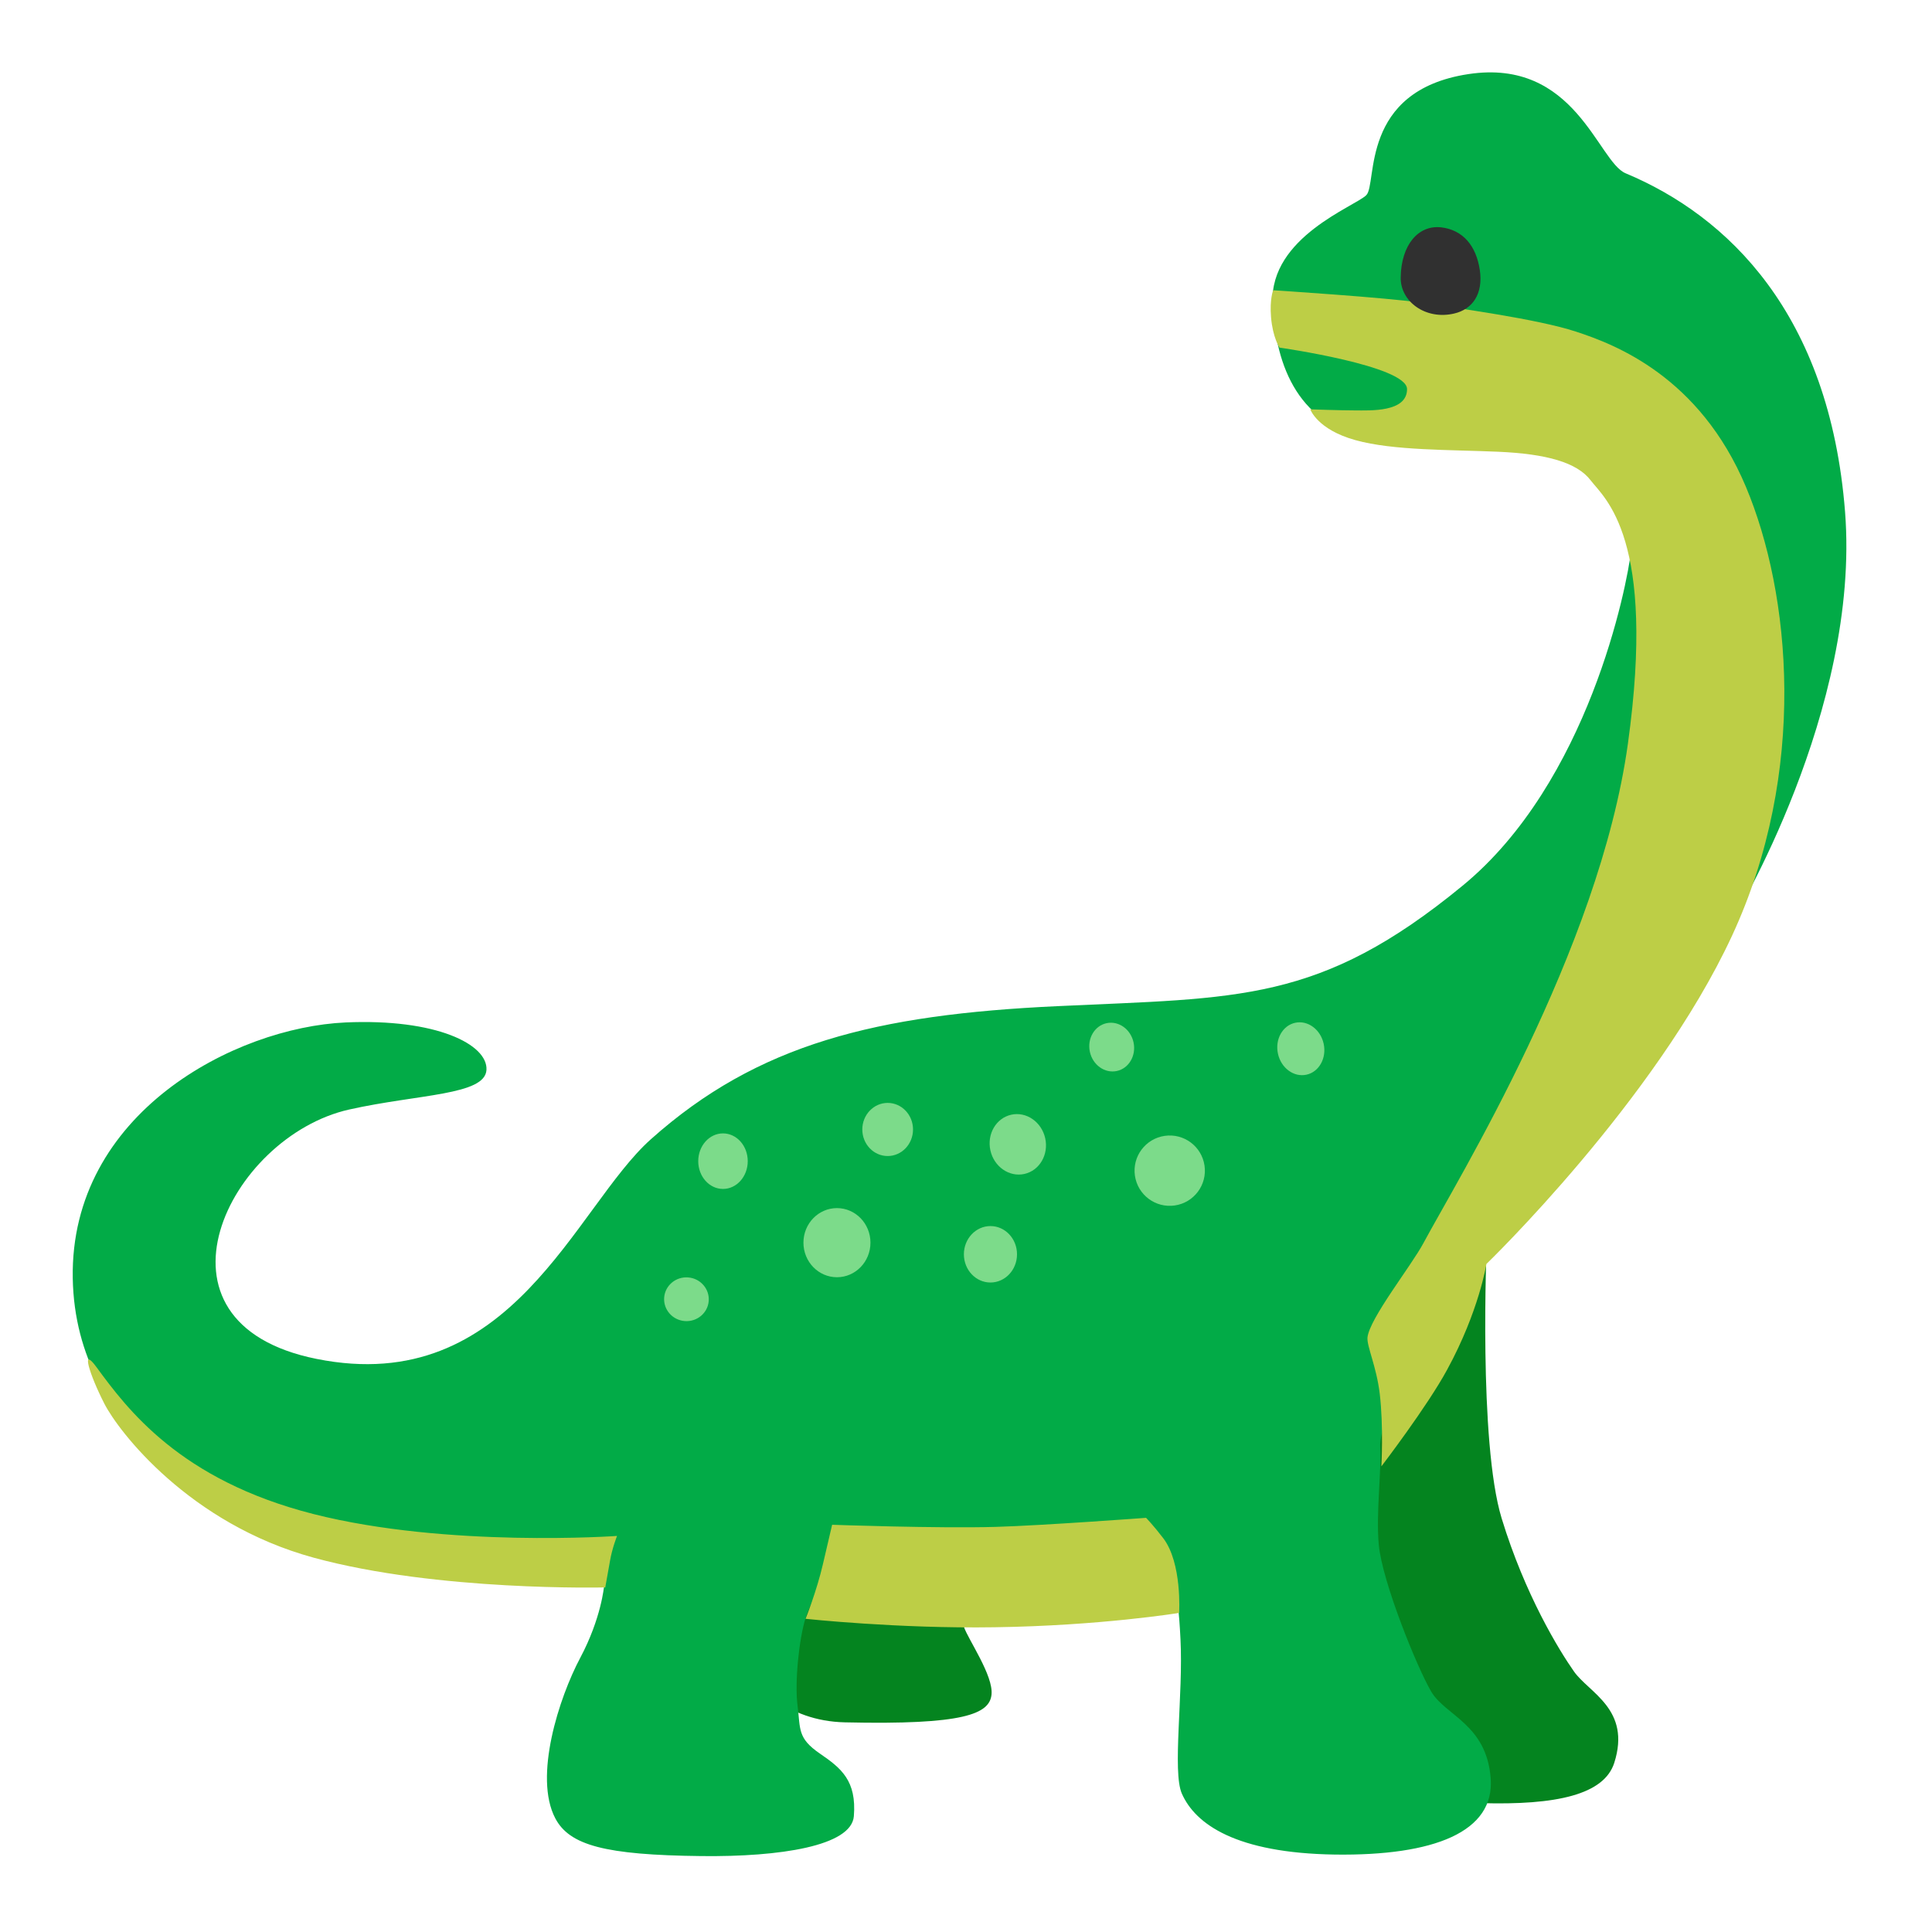 <svg xmlns="http://www.w3.org/2000/svg" width="800" height="800" viewBox="0 0 128 128"><g transform="translate(128 0) scale(-1 1)"><path fill="#04841F" d="m34.99 79.34l-5.49 3.1s.56 13.09-.99 18.16s-3.8 8.73-4.79 10.14s-3.8 2.5-2.67 6.05c.67 2.1 3.8 2.82 8.87 2.67c5.07-.14 14.36-6.9 14.36-6.9l2.96-14.64l17.6 6.76s-.42 2.25-.7 3.1c-.28.84-1.97 3.24-1.83 4.5c.14 1.27 1.8 2.01 9.71 1.83c7.78-.18 9.15-9.57 9.15-9.57l-6.48-14.22l-39.7-10.98z"/><path fill="#02AB47" d="M20.3 11.48c1.84-.77 3.33-7.65 10.42-6.57c7.23 1.1 6.01 7.27 6.76 8.02s6.39 2.77 6.21 7.13c-.19 4.34-1.79 8.21-6.68 9.06s-10.42-.94-12.86-.28c-2.44.66-4.69 3.33-4.22 7.6c.27 2.43 2.84 15.4 11.17 22.24c9.48 7.79 14.83 7.41 26.84 7.98c12.01.56 19.85 2.49 26.94 8.82c5.05 4.51 9.21 17.15 22.15 14.55c11.92-2.39 5.82-14.73-2.16-16.52c-4.6-1.03-9.01-.94-9.1-2.63c-.09-1.69 3.34-3.41 9.34-3.14c7.32.33 18.25 6.01 18.07 16.94c-.18 10.63-10.23 14.83-10.23 14.83l-12.29 3.47l-12.68 2.11s.18 2.12 1.58 4.75s3.1 7.88 1.65 10.63c-.94 1.78-3.27 2.43-9.68 2.5c-5.22.06-9.94-.67-10.1-2.64c-.19-2.35.83-3.18 2.25-4.15c1.5-1.03 1.28-1.61 1.48-3.17c.2-1.56-.1-4.44-.53-5.81c-.42-1.34-1.65-3.31-1.65-3.31l-22.63.21s-.38.84-.56 4.5c-.19 3.66.55 8.77-.09 10.23c-.89 2.02-3.57 3.94-10.14 4.04c-6.57.09-10.61-1.5-10.32-5.07c.28-3.57 3-4.13 3.94-5.73c.94-1.6 3.24-7.27 3.47-9.71c.2-2.07-.19-4.93-.09-6.52S33.07 84.5 33.07 84.5s-7.51-9.48-10.79-12.86c-3.07-3.16-9.1-10.7-9.1-10.7S4.73 47.05 5.76 33.91S13.55 14.3 20.3 11.48z"/><path fill="#BDCE46" d="M12.33 32.25c3.07-7.3 8.66-9.43 11.26-10.28s7.88-1.55 10.14-1.9s9.92-.84 9.92-.84s.24.59.14 1.79c-.11 1.34-.56 2.01-.56 2.01s-8.45 1.2-8.45 2.75s2.46 1.41 3.45 1.41s2.96-.07 2.96-.07s-.46 1.34-2.99 2.04c-2.51.7-6.3.63-9.47.77s-5.21.7-6.12 1.9c-.92 1.2-4.36 3.8-2.46 17.46s11.3 28.88 13.55 33.08c.81 1.51 3.55 4.96 3.7 6.23c.06.58-.59 1.91-.81 3.73c-.26 2.17-.11 4.82-.11 4.82s-3.04-3.97-4.36-6.41c-2.11-3.87-2.6-7-2.6-7s-11.19-10.8-16.26-21.72s-3.89-22.73-.93-29.77z"/><path fill="#303030" d="M35.2 18.38c.03 1.61-1.67 2.84-3.55 2.39c-1.2-.28-1.93-1.29-1.69-2.89c.24-1.59 1.11-2.65 2.57-2.82c1.51-.16 2.64 1.17 2.67 3.32z"/><path fill="#BDCE46" d="M49.88 106.86s-.21-3.31 1.06-4.96c.65-.85 1.13-1.34 1.13-1.34s6.86.51 9.96.6c3.8.11 10.84-.14 10.84-.14l.6 2.57c.42 1.83 1.16 3.66 1.16 3.66s-6.12.66-12.53.56c-7.01-.1-12.22-.95-12.22-.95zm37.24-5.1s.32.81.46 1.62c.13.72.32 1.79.32 1.79s11.09.28 19.32-1.97c8.24-2.25 12.92-8.35 13.87-10.21c.99-1.94 1.57-3.84.53-2.43c-2.04 2.78-5.53 7.5-14.39 9.75s-20.11 1.45-20.11 1.45z"/><circle cx="50.51" cy="77.55" r="2.33" fill="#7CDB8A" transform="rotate(-81.749 50.512 77.559)"/><ellipse cx="60.57" cy="75.81" fill="#7CDB8A" rx="2.01" ry="1.86" transform="rotate(-77.45 60.572 75.814)"/><ellipse cx="72.55" cy="82.33" fill="#7CDB8A" rx="2.22" ry="2.29"/><ellipse cx="69.19" cy="74.83" fill="#7CDB8A" rx="1.68" ry="1.76"/><ellipse cx="62.38" cy="83.1" fill="#7CDB8A" rx="1.76" ry="1.87"/><ellipse cx="80.1" cy="76.93" fill="#7CDB8A" rx="1.64" ry="1.84"/><ellipse cx="82.52" cy="86.08" fill="#7CDB8A" rx="1.48" ry="1.45" transform="rotate(-4.537 82.5 86.062)"/><ellipse cx="41.82" cy="69.48" fill="#7CDB8A" rx="1.76" ry="1.55" transform="rotate(-77.814 41.82 69.482)"/><ellipse cx="54.34" cy="69.37" fill="#7CDB8A" rx="1.62" ry="1.48" transform="rotate(-77.954 54.345 69.367)"/></g></svg>